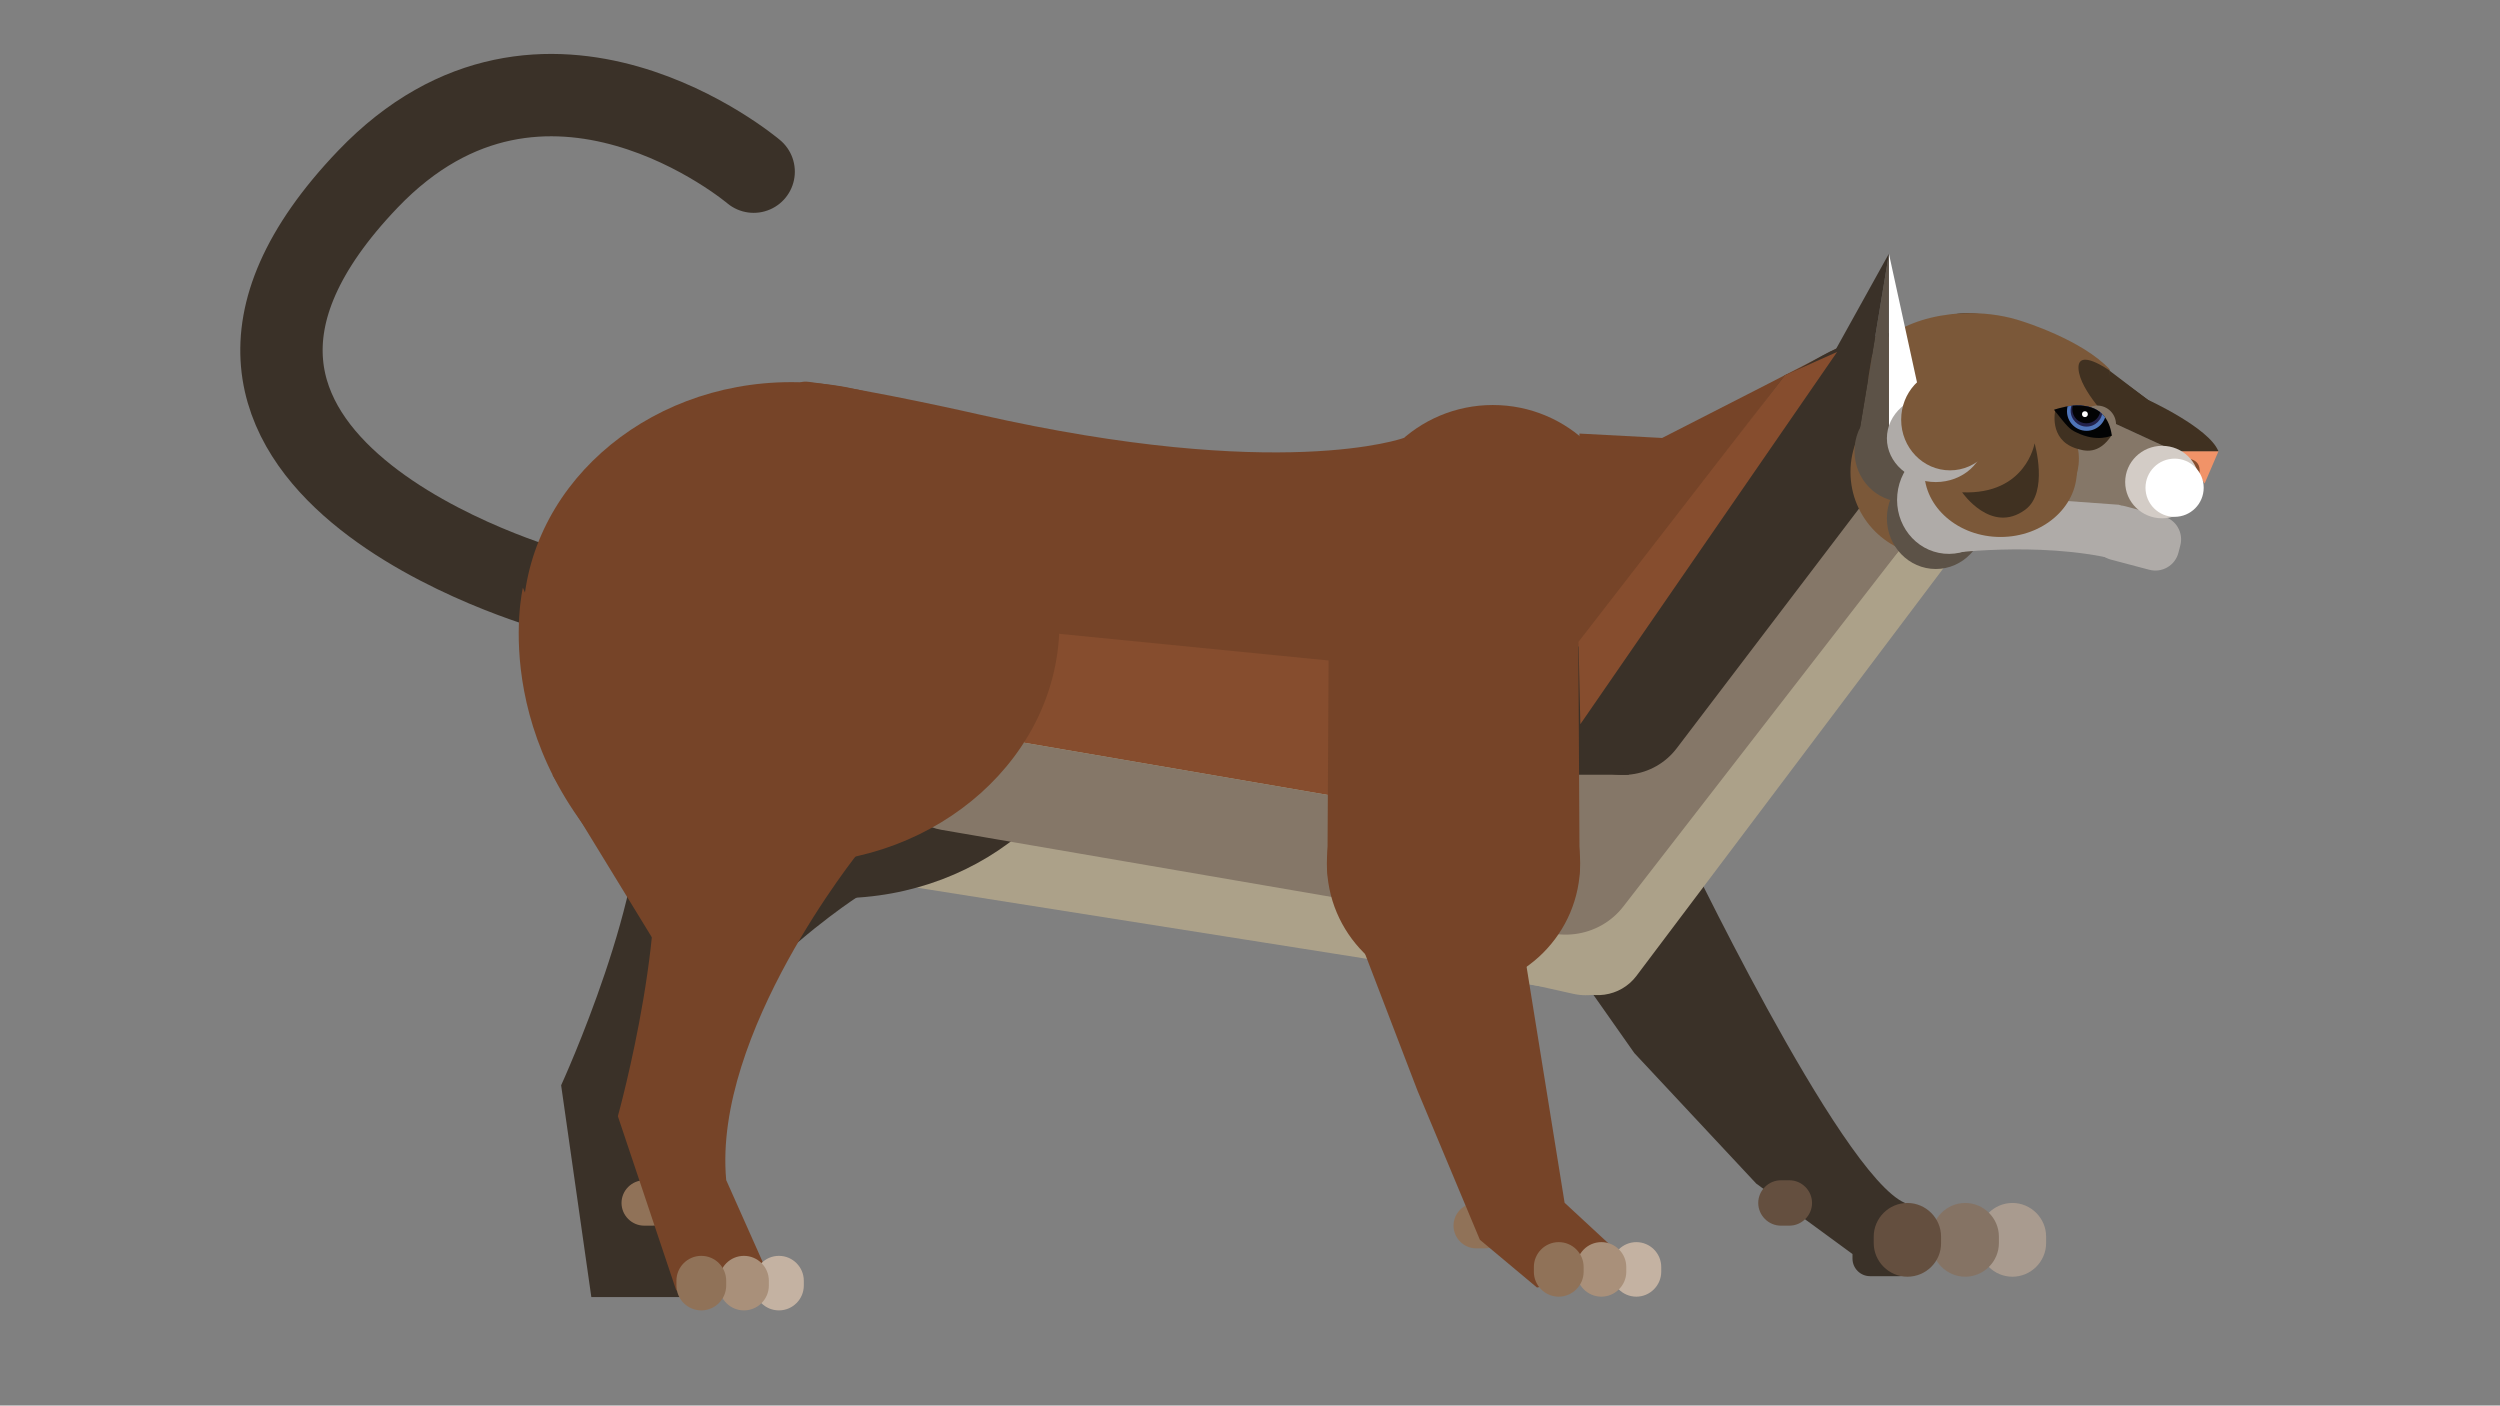 <?xml version="1.0" encoding="utf-8"?>
<!-- Generator: Adobe Illustrator 22.1.0, SVG Export Plug-In . SVG Version: 6.00 Build 0)  -->
<svg version="1.1" id="Capa_1" xmlns="http://www.w3.org/2000/svg" xmlns:xlink="http://www.w3.org/1999/xlink" x="0px" y="0px"
	 viewBox="0 0 1366 768" style="enable-background:new 0 0 1366 768;" xml:space="preserve">
<rect x="0" y="0" width="1366" height="768" fill="#808080" stroke="none"/>
<style type="text/css">
	.st0{fill:#F19368;}
	.st1{fill:#864D2E;}
	.st2{fill:none;stroke:#3A3128;stroke-width:45;stroke-linecap:round;stroke-linejoin:round;stroke-miterlimit:10;}
	.st3{fill:#3A3128;}
	.st4{fill:#644F3F;}
	.st5{fill:#ACA189;}
	.st6{fill:#764428;}
	.st7{fill:#907258;}
	.st8{fill:#857768;}
	.st9{clip-path:url(#SVGID_2_);}
	.st10{fill:#7B5839;}
	.st11{fill:#5C5247;}
	.st12{fill:#403121;}
	.st13{fill:#FFFFFF;}
	.st14{fill:#AFABA8;}
	.st15{clip-path:url(#SVGID_4_);}
	.st16{fill:#4F75B8;}
	.st17{fill:#22224B;}
	.st18{fill:#020304;}
	.st19{fill:#D3CCC6;}
	.st20{fill:#A99B8F;}
	.st21{fill:#857364;}
	.st22{fill:#C4B2A2;}
	.st23{fill:#A9907A;}
</style>
<g>
	<path class="st0" d="M1212.2,246.5h-20.1c0,0,12.4,17.3,12.5,17.7L1212.2,246.5z"/>
	<path class="st1" d="M1194.8,250.6c0.2,0,8.8-0.2,6.8,9.2"/>
	<g>
		<path class="st2" d="M301.8,322.3c0,0-249.3-69.1-100.8-224.4C297.5-3,411.8,93.8,411.8,93.8"/>
		<path class="st3" d="M323.1,708.7L306.6,593c0,0,49.6-108,42.6-165.5l120.3,61.9c0,0-104.6,66.7-110,147.4l15,71.9H323.1z"/>
		<path class="st3" d="M1040.6,657.7l0.3-0.4c-35.5-15.1-123.8-200.8-123.8-200.8l-58.6-16.6l-7.1,76.3l41.6,59.2l66.6,71.3
			l52.6,38.5v2.5c0,5.3,4.3,9.6,9.6,9.6h16c5.3,0,9.6-4.3,9.6-9.6v-20.8C1047.3,662.6,1044.5,658.9,1040.6,657.7z"/>
		<path class="st4" d="M977.7,669.7h-4.6c-6.8,0-12.4-5.6-12.4-12.4l0,0c0-6.8,5.6-12.4,12.4-12.4h4.6c6.8,0,12.4,5.6,12.4,12.4l0,0
			C990.1,664.1,984.5,669.7,977.7,669.7z"/>
		<path class="st5" d="M859.5,543l-393.2-87.7c-17.8-4-29.1-21.8-25.1-39.6l6.5-29.1c4-17.8,21.8-29.1,39.6-25.1l393.2,87.7
			c17.8,4,29.1,21.8,25.1,39.6l-6.5,29.1C895.1,535.7,877.3,547,859.5,543z"/>
		<path class="st5" d="M840.4,538.7l-373-59c-17.5-2.8-29.5-19.3-26.8-36.8l5-31.4c2.8-17.5,19.3-29.5,36.8-26.8l373,59
			c17.5,2.8,29.5,19.3,26.8,36.8l-5,31.4C874.4,529.4,857.8,541.5,840.4,538.7z"/>
		<path class="st5" d="M1144.7,200.5L894.1,533.3c-8.7,11.5-25.3,13.9-36.8,5.2l-34.8-26.2c-11.5-8.7-13.9-25.3-5.2-36.8L997,236.7
			C997,236.7,1153.4,188.9,1144.7,200.5z"/>
		<polygon class="st6" points="1040,297.8 1019.4,215.6 1003.3,190.5 966.5,209.5 908.2,239.3 863,236.9 863,353.4 897.2,355.8 
			905.1,332.4 900.7,465.2 		"/>
		<path class="st5" d="M805.7,468.2l0.9,9.8c0,0,24.1,22.7,53.6,20.5l107.1-78.1l-162-32.8L805.7,468.2z"/>
		<path class="st7" d="M811.2,682.1h-4.6c-6.8,0-12.4-5.6-12.4-12.4v0c0-6.8,5.6-12.4,12.4-12.4h4.6c6.8,0,12.4,5.6,12.4,12.4v0
			C823.7,676.5,818.1,682.1,811.2,682.1z"/>
		<ellipse class="st6" cx="815.7" cy="295.6" rx="74.5" ry="74.3"/>
		<polygon class="st1" points="872.8,443.7 843.5,459.5 739.7,436.8 559.5,405.8 568.4,323.4 893.3,355.8 		"/>
		<path class="st7" d="M356.5,669.7H352c-6.8,0-12.4-5.6-12.4-12.4l0,0c0-6.8,5.6-12.4,12.4-12.4h4.6c6.8,0,12.4,5.6,12.4,12.4l0,0
			C369,664.1,363.4,669.7,356.5,669.7z"/>
		<g>
			<path class="st8" d="M824.1,446.6l194.4-250.9c13.4-17.3,38.5-20.5,55.8-7.1l0,0c17.3,13.4,20.5,38.5,7.1,55.8L887,495.3
				c-13.4,17.3-38.5,20.5-55.8,7.1l0,0C813.9,489,810.7,463.9,824.1,446.6z"/>
		</g>
		<path class="st3" d="M311.1,359.3c0,72.6,65.6,131.5,146.6,131.5c40.5,0,77.1-14.7,103.7-38.5
			C587.9,428.5,311.1,286.7,311.1,359.3z"/>
		<path class="st8" d="M523.5,399.6l322,55.4c14.8,2.5,24.8,16.7,22.3,31.5v0c-2.5,14.8-16.7,24.8-31.5,22.3l-322-55.4
			c-14.8-2.5-24.8-16.7-22.3-31.5l0,0C494.5,407.1,508.7,397.1,523.5,399.6z"/>
		<g>
			<defs>
				<path id="SVGID_1_" d="M1076.2,171.1c-10.3-0.5-23.2,4.8-36.2,8.7c-12.1,3.6-24.3,5.4-36.7,10.7c-8.6,3.7-21.5,12.4-28,14.5
					L845.4,375.6l-11.2,87.2l42.7,8.3l192-189.6l47.4-100.5C1116.3,181,1093.1,172,1076.2,171.1z"/>
			</defs>
			<clipPath id="SVGID_2_">
				<use xlink:href="#SVGID_1_"  style="overflow:visible;"/>
			</clipPath>
			<g class="st9">
				<path class="st3" d="M854.4,361.7l222-291.9c12.5-16.5,36.1-19.5,52.4-6.6l2.9,2.3c15.7,12.4,18.6,35.5,6.5,51.4l-222,291.9
					c-12.5,16.5-36.1,19.5-52.4,6.6l-2.9-2.3C845.3,400.8,842.3,377.6,854.4,361.7z"/>
			</g>
		</g>
		<polygon class="st8" points="1170.8,280.2 1114.5,272.8 1134,244.9 1151,229.3 1188.5,246.5 		"/>
		<circle class="st10" cx="1105" cy="250.7" r="30.9"/>
		<path class="st10" d="M1153.9,226.6l-1.2-24.8c-14.9-16.1-47.6-26.2-47.6-26.2l0,0c-8.3-2.8-18-4.5-28.4-4.5
			c-31,0-56.1,14.5-56.1,32.5c0,17.9,25.1,32.5,56.1,32.5c16.8,0,31.9-4.3,42.2-11.1l1.4,4.8L1153.9,226.6z"/>
		<circle class="st10" cx="1057" cy="257.9" r="45.9"/>
		<path class="st11" d="M1122.7,223.8c0,0,27.5-10.3,31.2,14.2c0,0-8.1,3.8-16.5-0.5C1137.3,237.6,1126.7,231.3,1122.7,223.8z"/>
		<path class="st12" d="M1152.7,202.5c0,0-17.8-12.8-17-0.9c0.8,11.9,18.3,29.1,18.3,29.1"/>
		<path class="st12" d="M1173.5,218.4c0,0,33.5,15.3,38.6,28.1h-23.7l-37.4-17.2l1.6-26.8L1173.5,218.4z"/>
		<circle class="st8" cx="1145.9" cy="231.9" r="10.3"/>
		<polygon class="st12" points="1153.9,204.1 1151.7,217.3 1188.5,246.5 1212.2,246.5 		"/>
		<ellipse class="st11" cx="1040" cy="246.5" rx="26.7" ry="27.7"/>
		<ellipse class="st11" cx="1057.7" cy="283.2" rx="26.7" ry="27.7"/>
		<polygon class="st13" points="1032.1,239.6 1032.1,138.6 1047.9,211 		"/>
		<g>
			
				<ellipse transform="matrix(9.644745e-02 -0.995 0.995 9.644745e-02 691.202 1306.355)" class="st14" cx="1065.1" cy="272.5" rx="29.8" ry="28.5"/>
			<path class="st14" d="M1066.9,302.1c0,0,56-7,97,5.8l8.3-24.4l-14.4-7.7l-43-3.1l-31.8-23.6L1066.9,302.1z"/>
			<path class="st14" d="M1174.3,311.3l-20.8-5.5c-7-1.8-11.2-9-9.3-16l1-3.9c1.8-7,9-11.2,16-9.3l20.8,5.5c7,1.8,11.2,9,9.3,16
				l-1,3.9C1188.5,309,1181.3,313.2,1174.3,311.3z"/>
		</g>
		<polyline class="st11" points="1032.1,138.6 1016.2,234.6 1032.1,239.6 1032.1,134.6 		"/>
		<polygon class="st3" points="1032.1,138.6 1003.3,190.5 1003.8,192.3 1016.2,234.6 		"/>
		<ellipse class="st10" cx="1093.1" cy="257.3" rx="41.7" ry="36.1"/>
		<ellipse class="st14" cx="1057.7" cy="239.5" rx="26.7" ry="23.9"/>
		<path class="st10" d="M1063.8,201.7c0.6,0,1.1-0.1,1.7-0.1c14.8,0,26.7,12.4,26.7,27.7s-12,27.7-26.7,27.7
			c-14.8,0-26.7-12.4-26.7-27.7C1038.8,214.6,1049.8,202.6,1063.8,201.7"/>
		<path class="st12" d="M1153.9,237.7l-30.9-13.5c0,0-3.7,15.7,11,20.7C1139.1,246.6,1146.8,248.6,1153.9,237.7z"/>
		<g>
			<defs>
				<path id="SVGID_3_" d="M1122.3,223.9c0,0,1.1-0.4,3-0.9c7.4-2.1,26-4.8,28.6,15c0,0-8,3.9-19.3-1.7
					C1130.7,234.5,1129.6,233.1,1122.3,223.9z"/>
			</defs>
			<use xlink:href="#SVGID_3_"  style="overflow:visible;fill:#020304;"/>
			<clipPath id="SVGID_4_">
				<use xlink:href="#SVGID_3_"  style="overflow:visible;"/>
			</clipPath>
			<g class="st15">
				<circle class="st16" cx="1140.1" cy="224.7" r="10.7"/>
				<circle class="st17" cx="1140.1" cy="224.4" r="8.7"/>
				<circle class="st18" cx="1140" cy="223.6" r="7.7"/>
				<circle class="st13" cx="1139.2" cy="226.3" r="1.6"/>
			</g>
		</g>
		<ellipse class="st19" cx="1181.4" cy="263.4" rx="20.2" ry="19.8"/>
		<circle class="st13" cx="1188.2" cy="266.5" r="15.9"/>
		<path class="st20" d="M1099.6,697.6L1099.6,697.6c-10.1,0-18.4-8.3-18.4-18.4v-3.5c0-10.1,8.3-18.4,18.4-18.4h0
			c10.1,0,18.4,8.3,18.4,18.4v3.5C1118,689.3,1109.7,697.6,1099.6,697.6z"/>
		<path class="st21" d="M1073.8,697.6L1073.8,697.6c-10.1,0-18.4-8.3-18.4-18.4v-3.5c0-10.1,8.3-18.4,18.4-18.4l0,0
			c10.1,0,18.4,8.3,18.4,18.4v3.5C1092.2,689.3,1083.9,697.6,1073.8,697.6z"/>
		<path class="st4" d="M1042.2,697.6L1042.2,697.6c-10.1,0-18.4-8.3-18.4-18.4v-3.5c0-10.1,8.3-18.4,18.4-18.4h0
			c10.1,0,18.4,8.3,18.4,18.4v3.5C1060.7,689.3,1052.4,697.6,1042.2,697.6z"/>
		<path class="st12" d="M1111.7,242.2c0,0-4.6,28.2-39.6,26.8c0,0,15.9,23.2,34.5,9.5C1119.5,269,1111.7,242.2,1111.7,242.2z"/>
		<path class="st6" d="M767,239.3c0,0-67,24.5-231.9-12.8c0,0-58.6-13.4-92.7-17.8s82.4,78.8,82.4,78.8l17.4,35.8l26.2,22
			l247.3,24.5L767,239.3z"/>
		<ellipse class="st6" cx="794.2" cy="471.8" rx="69.2" ry="69.1"/>
		<polygon class="st6" points="808.6,677.4 839.8,703.5 894.1,693.5 854.9,657.2 833.1,521.9 744,516.3 774.5,595.9 		"/>
		<g>
			<path class="st22" d="M894.1,708.5L894.1,708.5c-7.5,0-13.6-6.1-13.6-13.6v-2.6c0-7.5,6.1-13.6,13.6-13.6l0,0
				c7.5,0,13.6,6.1,13.6,13.6v2.6C907.7,702.3,901.6,708.5,894.1,708.5z"/>
			<path class="st23" d="M875,708.5L875,708.5c-7.5,0-13.6-6.1-13.6-13.6v-2.6c0-7.5,6.1-13.6,13.6-13.6h0c7.5,0,13.6,6.1,13.6,13.6
				v2.6C888.6,702.3,882.5,708.5,875,708.5z"/>
			<path class="st7" d="M851.7,708.5L851.7,708.5c-7.5,0-13.6-6.1-13.6-13.6v-2.6c0-7.5,6.1-13.6,13.6-13.6h0
				c7.5,0,13.6,6.1,13.6,13.6v2.6C865.3,702.3,859.2,708.5,851.7,708.5z"/>
		</g>
		<polygon class="st3" points="890.2,423.3 846,423.3 853.2,387.5 		"/>
		<path class="st6" d="M852.9,490.8H735.6c-5.2,0-10.3-8.7-10.3-14.9l0.7-125.2c0-6.2,4.3-11.2,9.5-11.2h117.4c5.2,0,9.5,5,9.5,11.2
			l0.7,124.8C863.2,481.7,858.2,490.8,852.9,490.8z"/>
		<polygon class="st1" points="1003.8,192.3 863.5,395.7 862.5,350.7 975.3,205 		"/>
		<path class="st6" d="M369.5,705.1l-31.9-95.2c0,0,31.9-114.5,16-170.1l116,25.4c0,0-80.2,99.2-72.8,179.6l23.3,52.3L369.5,705.1z"
			/>
		<g>
			<path class="st22" d="M425.6,716L425.6,716c-7.5,0-13.6-6.1-13.6-13.6v-2.6c0-7.5,6.1-13.6,13.6-13.6h0c7.5,0,13.6,6.1,13.6,13.6
				v2.6C439.2,709.9,433.1,716,425.6,716z"/>
			<path class="st23" d="M406.5,716L406.5,716c-7.5,0-13.6-6.1-13.6-13.6v-2.6c0-7.5,6.1-13.6,13.6-13.6h0c7.5,0,13.6,6.1,13.6,13.6
				v2.6C420.1,709.9,414,716,406.5,716z"/>
			<path class="st7" d="M383.2,716L383.2,716c-7.5,0-13.6-6.1-13.6-13.6v-2.6c0-7.5,6.1-13.6,13.6-13.6h0c7.5,0,13.6,6.1,13.6,13.6
				v2.6C396.8,709.9,390.7,716,383.2,716z"/>
		</g>
		<ellipse class="st6" cx="432.3" cy="340.3" rx="146.6" ry="131.5"/>
		<path class="st6" d="M297.6,392.2c0,0,48.4,68.7,59.8,106.5c11.4,37.8,39.5-26.8,39.5-26.8L297.6,392.2z"/>
		<path class="st6" d="M285.7,321.1c0,0-22.2,94,72.1,169.7"/>
		<polygon class="st6" points="301.8,423.3 356.2,512.2 411.9,427.5 		"/>
	</g>
</g>
</svg>
